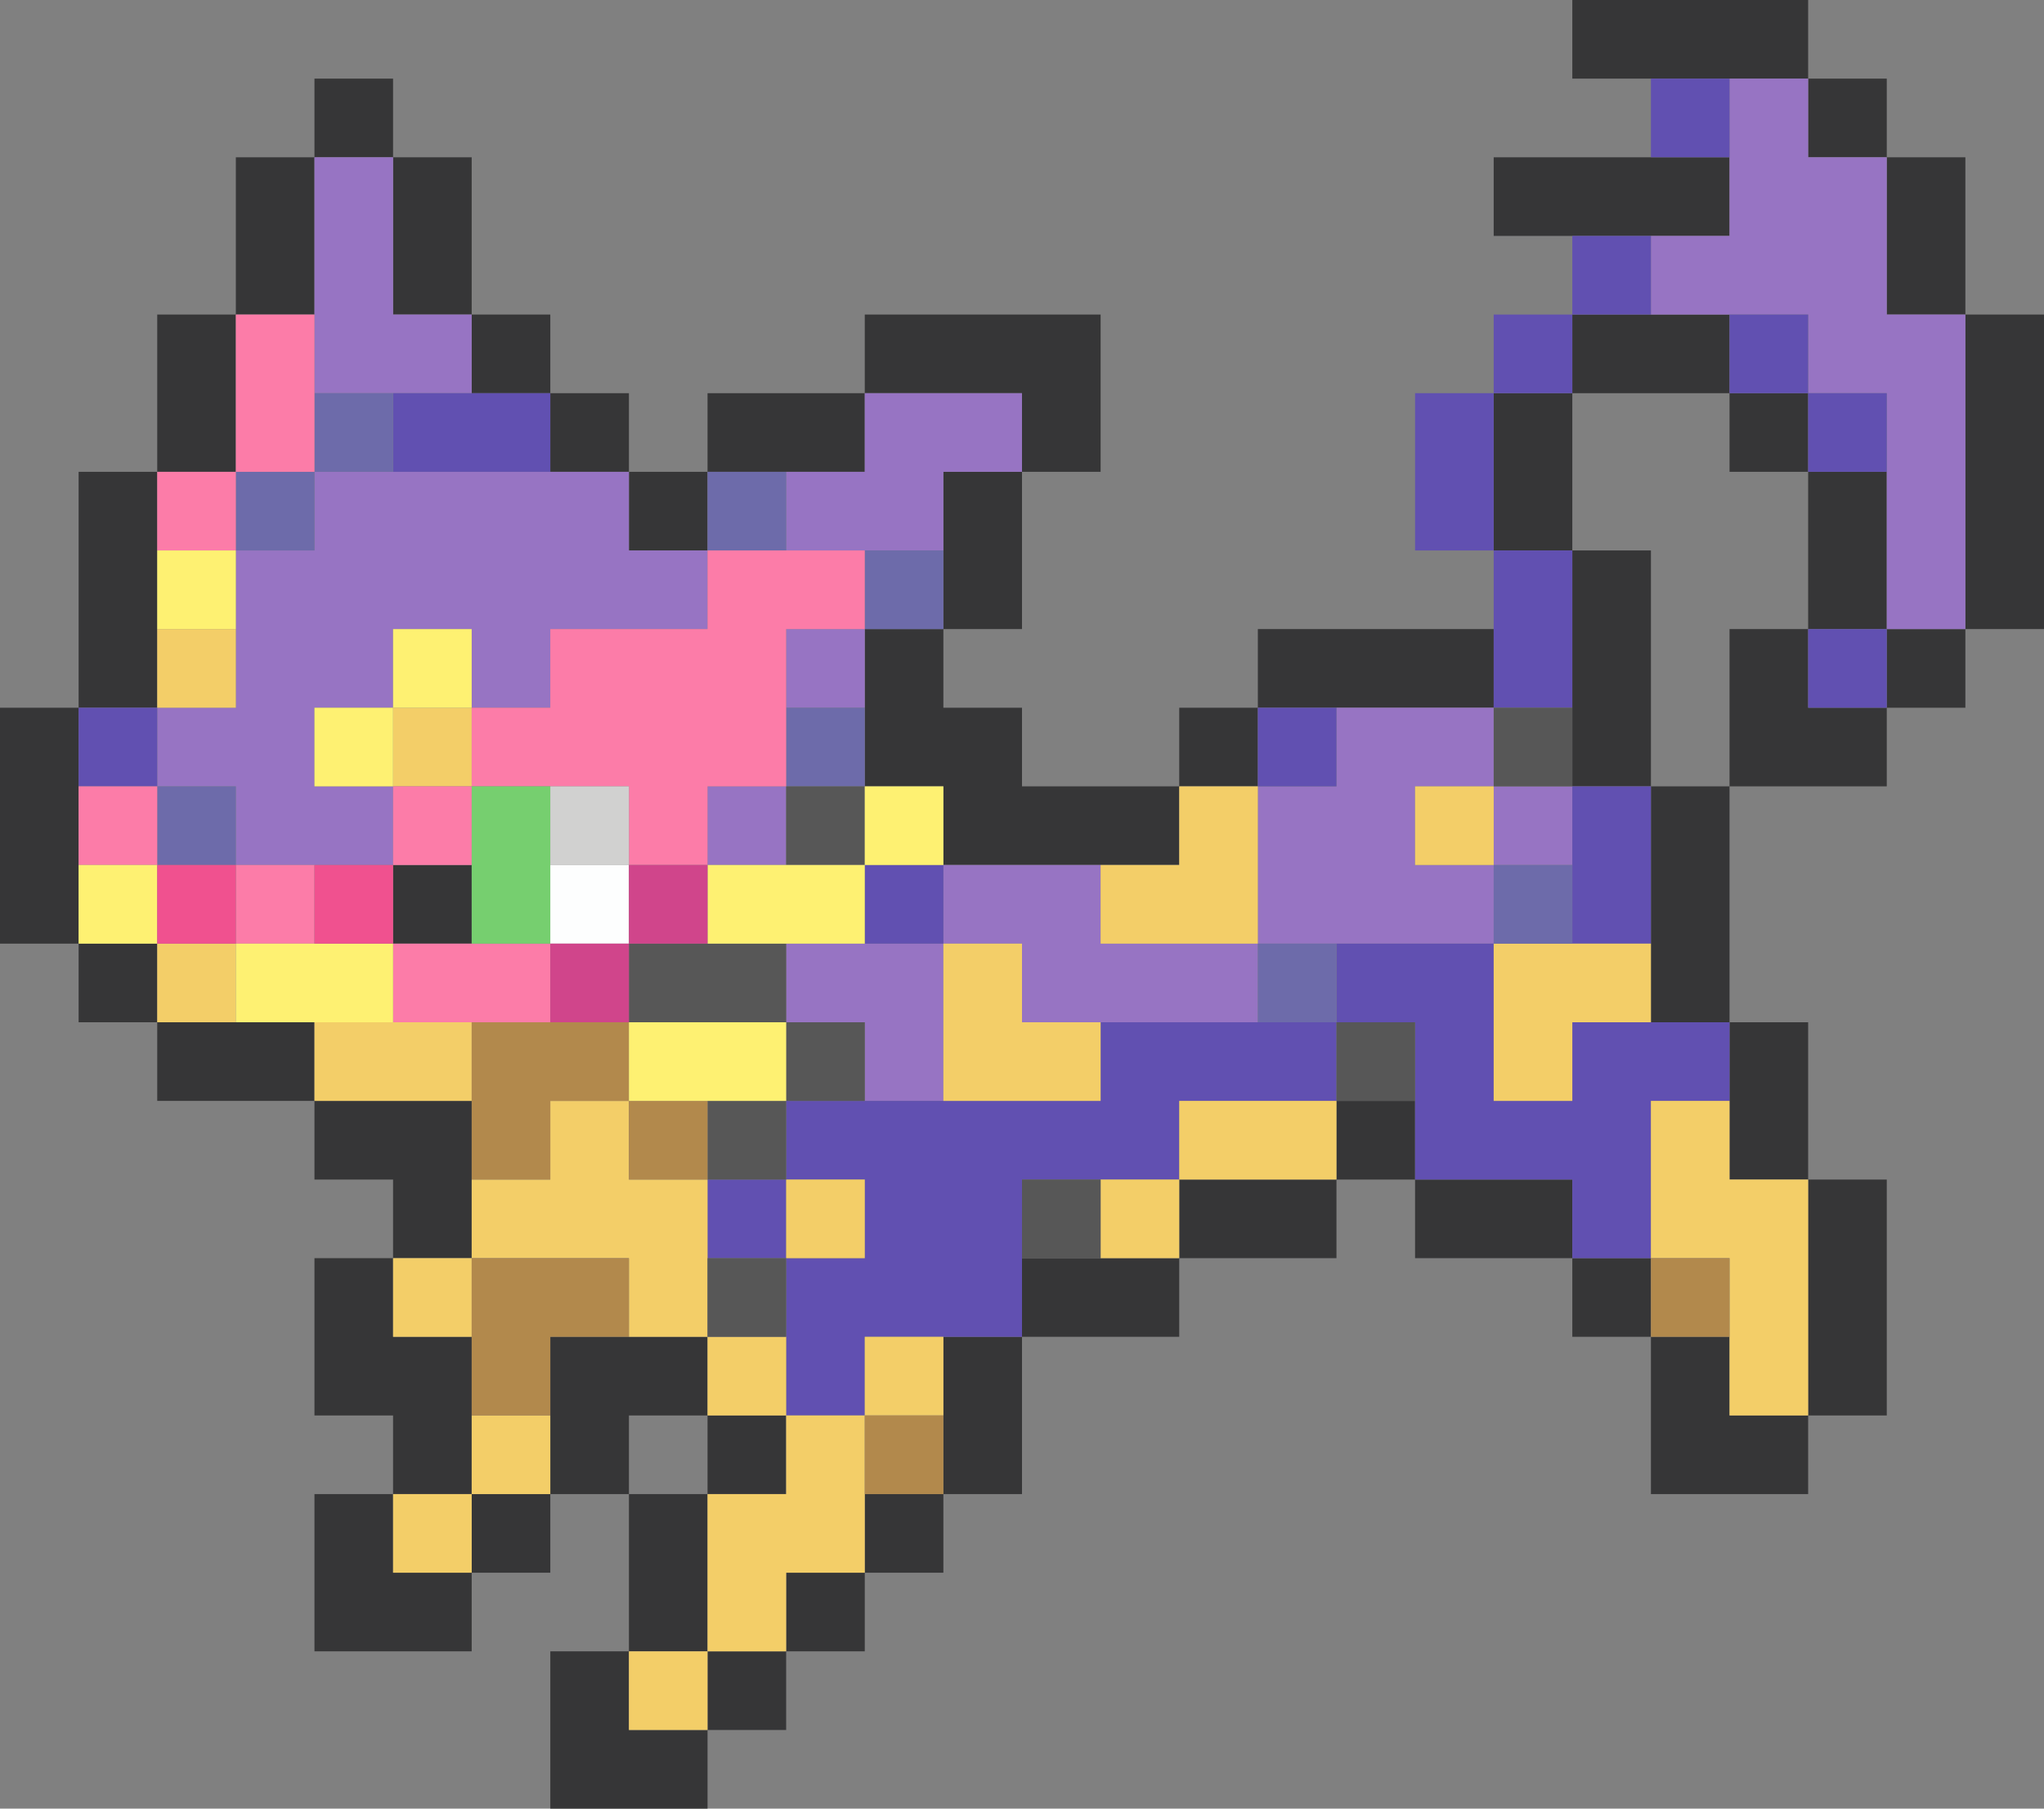 <?xml version="1.0" encoding="UTF-8" standalone="no"?>
<svg xmlns:xlink="http://www.w3.org/1999/xlink" height="46.0px" width="52.0px" xmlns="http://www.w3.org/2000/svg">
  <rect width="100%" height="100%" fill="#808080" stroke="none"/>
  <g transform="matrix(1.0, 0.0, 0.0, 1.0, 27.5, 26.0)">
    <path d="M14.5 -24.0 L12.5 -24.0 12.5 -26.0 18.5 -26.0 18.5 -24.0 20.5 -24.0 20.5 -22.0 22.5 -22.0 22.5 -18.0 24.5 -18.0 24.5 -10.0 22.5 -10.0 22.5 -8.0 20.5 -8.0 20.5 -6.0 16.5 -6.0 16.5 0.0 18.5 0.0 18.5 4.0 20.5 4.0 20.5 10.0 18.5 10.0 18.5 12.0 14.5 12.0 14.5 8.0 12.5 8.0 12.5 6.0 8.5 6.0 8.5 4.0 6.5 4.0 6.5 6.0 2.5 6.0 2.5 8.0 -1.5 8.0 -1.5 12.0 -3.5 12.0 -3.5 14.0 -5.5 14.0 -5.5 16.0 -7.5 16.0 -7.5 18.0 -9.5 18.0 -9.5 20.0 -13.5 20.0 -13.5 16.0 -11.5 16.0 -11.5 12.0 -13.5 12.0 -13.5 14.0 -15.5 14.0 -15.5 16.0 -19.5 16.0 -19.5 12.0 -17.5 12.0 -17.5 10.0 -19.5 10.0 -19.5 6.0 -17.5 6.0 -17.5 4.0 -19.5 4.0 -19.5 2.0 -23.5 2.0 -23.5 0.0 -25.5 0.0 -25.5 -2.0 -27.5 -2.0 -27.5 -8.0 -25.5 -8.0 -25.5 -14.0 -23.5 -14.0 -23.5 -18.0 -21.5 -18.0 -21.5 -22.0 -19.5 -22.0 -19.5 -24.0 -17.5 -24.0 -17.5 -22.0 -15.5 -22.0 -15.5 -18.0 -13.5 -18.0 -13.5 -16.0 -11.5 -16.0 -11.5 -14.0 -9.5 -14.0 -9.5 -16.0 -5.5 -16.0 -5.5 -18.0 0.5 -18.0 0.5 -14.0 -1.5 -14.0 -1.5 -10.0 -3.5 -10.0 -3.5 -8.0 -1.5 -8.0 -1.5 -6.0 2.5 -6.0 2.5 -8.0 4.5 -8.0 4.5 -10.0 10.5 -10.0 10.5 -8.0 6.5 -8.0 4.5 -8.0 4.5 -6.0 2.5 -6.0 2.5 -4.0 0.5 -4.0 -3.5 -4.0 -3.5 -6.0 -5.5 -6.0 -5.5 -8.0 -5.5 -10.0 -3.5 -10.0 -3.5 -12.0 -3.5 -14.0 -1.5 -14.0 -1.5 -16.0 -5.5 -16.0 -5.5 -14.0 -7.5 -14.0 -9.5 -14.0 -9.5 -12.0 -11.5 -12.0 -11.5 -14.0 -13.5 -14.0 -13.5 -16.0 -15.5 -16.0 -15.5 -18.0 -17.5 -18.0 -17.5 -22.0 -19.5 -22.0 -19.5 -18.0 -21.5 -18.0 -21.5 -14.0 -23.5 -14.0 -23.5 -12.0 -23.5 -10.0 -23.5 -8.0 -25.5 -8.0 -25.5 -6.0 -25.5 -4.0 -25.5 -2.0 -23.5 -2.0 -23.5 0.0 -21.5 0.0 -19.5 0.0 -19.5 2.0 -15.5 2.0 -15.5 4.0 -15.5 6.0 -17.5 6.0 -17.5 8.0 -15.5 8.0 -15.5 10.0 -15.5 12.0 -17.5 12.0 -17.5 14.0 -15.5 14.0 -15.5 12.0 -13.5 12.0 -13.5 10.0 -13.5 8.0 -11.5 8.0 -9.5 8.0 -9.5 10.0 -11.5 10.0 -11.5 12.0 -9.5 12.0 -9.5 16.0 -11.5 16.0 -11.5 18.0 -9.5 18.0 -9.5 16.0 -7.5 16.0 -7.5 14.0 -5.5 14.0 -5.5 12.0 -3.5 12.0 -3.5 10.0 -3.5 8.0 -1.5 8.0 -1.5 6.0 0.5 6.0 2.5 6.0 2.5 4.0 6.5 4.0 6.5 2.0 8.5 2.0 8.5 4.0 12.5 4.0 12.5 6.0 14.5 6.0 14.5 8.0 16.5 8.0 16.5 10.0 18.5 10.0 18.5 4.0 16.5 4.0 16.5 2.0 16.5 0.0 14.5 0.0 14.5 -2.0 14.5 -6.0 16.5 -6.0 16.5 -10.0 18.5 -10.0 18.5 -8.0 20.5 -8.0 20.5 -10.0 22.5 -10.0 22.5 -18.0 20.5 -18.0 20.5 -22.0 18.5 -22.0 18.5 -24.0 16.5 -24.0 14.5 -24.0 M12.5 -20.0 L10.5 -20.0 10.5 -22.0 14.5 -22.0 16.5 -22.0 16.5 -20.0 14.5 -20.0 12.5 -20.0 M14.5 -18.0 L16.5 -18.0 16.5 -16.0 18.5 -16.0 18.5 -14.0 20.5 -14.0 20.5 -10.0 18.5 -10.0 18.5 -14.0 16.5 -14.0 16.5 -16.0 12.5 -16.0 12.5 -12.0 14.5 -12.0 14.5 -6.0 12.5 -6.0 12.5 -8.0 12.5 -12.0 10.5 -12.0 10.5 -16.0 12.5 -16.0 12.5 -18.0 14.5 -18.0 M-15.5 -4.0 L-15.5 -2.0 -17.5 -2.0 -17.5 -4.0 -15.5 -4.0 M-9.5 12.0 L-9.5 10.0 -7.5 10.0 -7.5 12.0 -9.5 12.0" fill="#363637" fill-rule="evenodd" stroke="none"/>
    <path d="M16.5 -24.0 L18.5 -24.0 18.5 -22.0 20.5 -22.0 20.5 -18.0 22.5 -18.0 22.5 -10.0 20.5 -10.0 20.5 -14.0 20.5 -16.0 18.5 -16.0 18.5 -18.0 16.5 -18.0 14.5 -18.0 14.5 -20.0 16.5 -20.0 16.5 -22.0 16.5 -24.0 M-19.5 -18.0 L-19.5 -22.0 -17.5 -22.0 -17.5 -18.0 -15.5 -18.0 -15.5 -16.0 -17.5 -16.0 -19.5 -16.0 -19.5 -18.0 M-13.5 -14.0 L-11.5 -14.0 -11.5 -12.0 -9.5 -12.0 -9.5 -10.0 -13.5 -10.0 -13.5 -8.0 -15.5 -8.0 -15.5 -10.0 -17.5 -10.0 -17.5 -8.0 -19.5 -8.0 -19.5 -6.0 -17.5 -6.0 -17.5 -4.0 -19.5 -4.0 -21.5 -4.0 -21.5 -6.0 -23.5 -6.0 -23.5 -8.0 -21.5 -8.0 -21.5 -10.0 -21.5 -12.0 -19.5 -12.0 -19.5 -14.0 -17.5 -14.0 -13.5 -14.0 M-7.5 -14.0 L-5.5 -14.0 -5.5 -16.0 -1.5 -16.0 -1.5 -14.0 -3.5 -14.0 -3.5 -12.0 -5.5 -12.0 -7.5 -12.0 -7.5 -14.0 M-5.5 -10.0 L-5.5 -8.0 -7.5 -8.0 -7.5 -10.0 -5.5 -10.0 M-3.5 -4.0 L0.5 -4.0 0.5 -2.0 4.5 -2.0 4.5 -6.0 6.5 -6.0 6.5 -8.0 10.5 -8.0 10.5 -6.0 12.5 -6.0 12.5 -4.0 10.5 -4.0 10.5 -6.0 8.5 -6.0 8.5 -4.0 10.5 -4.0 10.5 -2.0 6.5 -2.0 4.5 -2.0 4.5 0.0 0.5 0.0 -1.5 0.0 -1.5 -2.0 -3.5 -2.0 -3.5 2.0 -5.5 2.0 -5.5 0.0 -7.5 0.0 -7.5 -2.0 -5.5 -2.0 -3.5 -2.0 -3.5 -4.0 M-9.5 -4.0 L-9.5 -6.0 -7.5 -6.0 -7.5 -4.0 -9.5 -4.0" fill="#9774c3" fill-rule="evenodd" stroke="none"/>
    <path d="M10.5 -10.0 L10.5 -12.0 8.5 -12.0 8.5 -16.0 10.5 -16.0 10.5 -18.0 12.5 -18.0 12.5 -20.0 14.5 -20.0 14.5 -18.0 12.5 -18.0 12.5 -16.0 10.5 -16.0 10.5 -12.0 12.5 -12.0 12.5 -8.0 10.5 -8.0 10.5 -10.0 M14.5 -22.0 L14.5 -24.0 16.5 -24.0 16.5 -22.0 14.5 -22.0 M20.5 -10.0 L20.5 -8.0 18.5 -8.0 18.5 -10.0 20.5 -10.0 M14.5 -6.0 L14.5 -2.0 12.5 -2.0 12.5 -4.0 12.5 -6.0 14.5 -6.0 M14.5 0.0 L16.5 0.0 16.5 2.0 14.5 2.0 14.5 6.0 12.5 6.0 12.5 4.0 8.5 4.0 8.5 2.0 8.5 0.0 6.5 0.0 6.5 2.0 2.5 2.0 2.5 4.0 0.5 4.0 -1.5 4.0 -1.5 6.0 -1.5 8.0 -3.5 8.0 -5.5 8.0 -5.5 10.0 -7.5 10.0 -7.5 8.0 -7.5 6.0 -5.5 6.0 -5.5 4.0 -7.5 4.0 -7.5 2.0 -5.5 2.0 -3.5 2.0 0.5 2.0 0.5 0.0 4.5 0.0 6.5 0.0 6.5 -2.0 10.5 -2.0 10.5 2.0 12.5 2.0 12.5 0.0 14.5 0.0 M-25.5 -6.0 L-25.5 -8.0 -23.5 -8.0 -23.5 -6.0 -25.5 -6.0 M-15.5 -16.0 L-13.5 -16.0 -13.5 -14.0 -17.5 -14.0 -17.5 -16.0 -15.5 -16.0 M4.5 -6.0 L4.5 -8.0 6.5 -8.0 6.5 -6.0 4.5 -6.0 M16.5 -18.0 L18.5 -18.0 18.5 -16.0 20.5 -16.0 20.5 -14.0 18.5 -14.0 18.5 -16.0 16.5 -16.0 16.5 -18.0 M-5.5 -4.0 L-3.5 -4.0 -3.5 -2.0 -5.5 -2.0 -5.5 -4.0 M-9.5 4.0 L-7.5 4.0 -7.5 6.0 -9.5 6.0 -9.5 4.0" fill="#6150b1" fill-rule="evenodd" stroke="none"/>
    <path d="M14.5 -2.0 L14.5 0.0 12.5 0.0 12.5 2.0 10.5 2.0 10.5 -2.0 12.5 -2.0 14.5 -2.0 M16.5 2.0 L16.5 4.0 18.5 4.0 18.5 10.0 16.5 10.0 16.5 8.0 16.5 6.0 14.5 6.0 14.5 2.0 16.5 2.0 M6.5 2.0 L6.5 4.0 2.5 4.0 2.5 6.0 0.5 6.0 0.5 4.0 2.5 4.0 2.5 2.0 6.5 2.0 M-3.5 8.0 L-3.5 10.0 -5.5 10.0 -5.5 12.0 -5.5 14.0 -7.5 14.0 -7.5 16.0 -9.5 16.0 -9.5 18.0 -11.5 18.0 -11.5 16.0 -9.5 16.0 -9.5 12.0 -7.5 12.0 -7.5 10.0 -9.5 10.0 -9.5 8.0 -11.5 8.0 -11.5 6.0 -15.5 6.0 -15.5 4.0 -13.5 4.0 -13.5 2.0 -11.5 2.0 -11.5 4.0 -9.5 4.0 -9.5 6.0 -9.5 8.0 -7.5 8.0 -7.5 10.0 -5.5 10.0 -5.5 8.0 -3.5 8.0 M-13.5 10.0 L-13.5 12.0 -15.5 12.0 -15.5 14.0 -17.5 14.0 -17.5 12.0 -15.5 12.0 -15.5 10.0 -13.5 10.0 M-15.5 8.0 L-17.5 8.0 -17.5 6.0 -15.5 6.0 -15.5 8.0 M-15.5 2.0 L-19.5 2.0 -19.5 0.0 -17.5 0.0 -15.5 0.0 -15.5 2.0 M-21.5 0.0 L-23.5 0.0 -23.5 -2.0 -21.5 -2.0 -21.5 0.0 M-23.5 -8.0 L-23.5 -10.0 -21.5 -10.0 -21.5 -8.0 -23.5 -8.0 M0.5 -4.0 L2.5 -4.0 2.5 -6.0 4.5 -6.0 4.5 -2.0 0.5 -2.0 0.5 -4.0 M10.5 -6.0 L10.5 -4.0 8.5 -4.0 8.5 -6.0 10.5 -6.0 M0.5 0.0 L0.5 2.0 -3.5 2.0 -3.5 -2.0 -1.5 -2.0 -1.5 0.0 0.5 0.0 M-7.5 4.0 L-5.5 4.0 -5.5 6.0 -7.5 6.0 -7.5 4.0 M-17.5 -8.0 L-15.5 -8.0 -15.5 -6.0 -17.5 -6.0 -17.5 -8.0" fill="#f3ce68" fill-rule="evenodd" stroke="none"/>
    <path d="M-9.5 -12.0 L-9.5 -14.0 -7.5 -14.0 -7.5 -12.0 -9.5 -12.0 M-3.5 -12.0 L-3.5 -10.0 -5.5 -10.0 -5.5 -12.0 -3.5 -12.0 M-5.5 -8.0 L-5.5 -6.0 -7.5 -6.0 -7.5 -8.0 -5.5 -8.0 M12.5 -4.0 L12.5 -2.0 10.5 -2.0 10.5 -4.0 12.5 -4.0 M4.5 -2.0 L6.5 -2.0 6.5 0.0 4.5 0.0 4.5 -2.0 M-23.5 -6.0 L-21.5 -6.0 -21.5 -4.0 -23.5 -4.0 -23.5 -6.0 M-21.5 -12.0 L-21.5 -14.0 -19.5 -14.0 -19.5 -16.0 -17.5 -16.0 -17.5 -14.0 -19.5 -14.0 -19.5 -12.0 -21.5 -12.0" fill="#6d6baa" fill-rule="evenodd" stroke="none"/>
    <path d="M8.5 2.0 L6.5 2.0 6.5 0.0 8.5 0.0 8.5 2.0 M0.5 6.0 L-1.5 6.0 -1.5 4.0 0.5 4.0 0.5 6.0 M12.5 -8.0 L12.5 -6.0 10.5 -6.0 10.5 -8.0 12.5 -8.0 M-5.5 2.0 L-7.5 2.0 -7.5 4.0 -9.5 4.0 -9.5 2.0 -7.5 2.0 -7.5 0.0 -5.5 0.0 -5.5 2.0 M-7.5 6.0 L-7.5 8.0 -9.5 8.0 -9.5 6.0 -7.5 6.0 M-7.5 -6.0 L-5.5 -6.0 -5.5 -4.0 -7.5 -4.0 -7.5 -6.0 M-7.5 -2.0 L-7.5 0.0 -11.5 0.0 -11.5 -2.0 -9.5 -2.0 -7.5 -2.0" fill="#575757" fill-rule="evenodd" stroke="none"/>
    <path d="M16.5 8.0 L14.5 8.0 14.5 6.0 16.5 6.0 16.5 8.0 M-3.5 10.0 L-3.5 12.0 -5.5 12.0 -5.5 10.0 -3.5 10.0 M-11.5 8.0 L-13.5 8.0 -13.5 10.0 -15.5 10.0 -15.5 8.0 -15.5 6.0 -11.5 6.0 -11.5 8.0 M-15.5 4.0 L-15.5 2.0 -15.5 0.0 -13.5 0.0 -11.5 0.0 -11.5 2.0 -9.5 2.0 -9.5 4.0 -11.5 4.0 -11.5 2.0 -13.5 2.0 -13.5 4.0 -15.5 4.0" fill="#b2894c" fill-rule="evenodd" stroke="none"/>
    <path d="M-25.5 -4.0 L-25.5 -6.0 -23.5 -6.0 -23.5 -4.0 -25.5 -4.0 M-23.5 -12.0 L-23.5 -14.0 -21.5 -14.0 -21.5 -18.0 -19.5 -18.0 -19.5 -16.0 -19.5 -14.0 -21.5 -14.0 -21.5 -12.0 -23.5 -12.0 M-21.5 -4.0 L-19.5 -4.0 -19.5 -2.0 -21.5 -2.0 -21.5 -4.0 M-17.5 -4.0 L-17.5 -6.0 -15.5 -6.0 -15.5 -4.0 -17.5 -4.0 M-15.5 -8.0 L-13.5 -8.0 -13.5 -10.0 -9.5 -10.0 -9.5 -12.0 -7.5 -12.0 -5.5 -12.0 -5.5 -10.0 -7.5 -10.0 -7.5 -8.0 -7.5 -6.0 -9.5 -6.0 -9.5 -4.0 -11.5 -4.0 -11.5 -6.0 -13.5 -6.0 -15.5 -6.0 -15.5 -8.0 M-15.5 -2.0 L-13.5 -2.0 -13.5 0.0 -15.5 0.0 -17.5 0.0 -17.5 -2.0 -15.5 -2.0" fill="#fc7ca8" fill-rule="evenodd" stroke="none"/>
    <path d="M-19.5 0.0 L-21.5 0.0 -21.5 -2.0 -19.5 -2.0 -17.5 -2.0 -17.5 0.0 -19.5 0.0 M-23.5 -2.0 L-25.5 -2.0 -25.5 -4.0 -23.5 -4.0 -23.5 -2.0 M-23.5 -10.0 L-23.5 -12.0 -21.5 -12.0 -21.5 -10.0 -23.5 -10.0 M-5.5 -6.0 L-3.5 -6.0 -3.5 -4.0 -5.5 -4.0 -5.5 -6.0 M-17.5 -6.0 L-19.5 -6.0 -19.5 -8.0 -17.5 -8.0 -17.5 -10.0 -15.5 -10.0 -15.5 -8.0 -17.5 -8.0 -17.5 -6.0 M-5.5 -2.0 L-7.5 -2.0 -9.5 -2.0 -9.5 -4.0 -7.5 -4.0 -5.5 -4.0 -5.5 -2.0 M-7.5 0.0 L-7.5 2.0 -9.5 2.0 -11.5 2.0 -11.5 0.0 -7.5 0.0" fill="#fef172" fill-rule="evenodd" stroke="none"/>
    <path d="M-19.5 -4.0 L-17.5 -4.0 -17.5 -2.0 -19.5 -2.0 -19.5 -4.0 M-21.5 -4.0 L-21.5 -2.0 -23.5 -2.0 -23.5 -4.0 -21.5 -4.0" fill="#f0518f" fill-rule="evenodd" stroke="none"/>
    <path d="M-15.5 -6.0 L-13.5 -6.0 -13.5 -4.0 -13.5 -2.0 -15.5 -2.0 -15.5 -4.0 -15.5 -6.0" fill="#76cf6f" fill-rule="evenodd" stroke="none"/>
    <path d="M-13.5 -6.0 L-11.5 -6.0 -11.5 -4.0 -13.5 -4.0 -13.5 -6.0" fill="#d1d1d0" fill-rule="evenodd" stroke="none"/>
    <path d="M-13.5 -2.0 L-13.5 -4.0 -11.5 -4.0 -11.5 -2.0 -13.5 -2.0" fill="#fdfefe" fill-rule="evenodd" stroke="none"/>
    <path d="M-11.5 -4.0 L-9.5 -4.0 -9.5 -2.0 -11.5 -2.0 -11.5 -4.0 M-13.5 0.0 L-13.5 -2.0 -11.5 -2.0 -11.5 0.0 -13.5 0.0" fill="#d0458b" fill-rule="evenodd" stroke="none"/>
  </g>
</svg>
